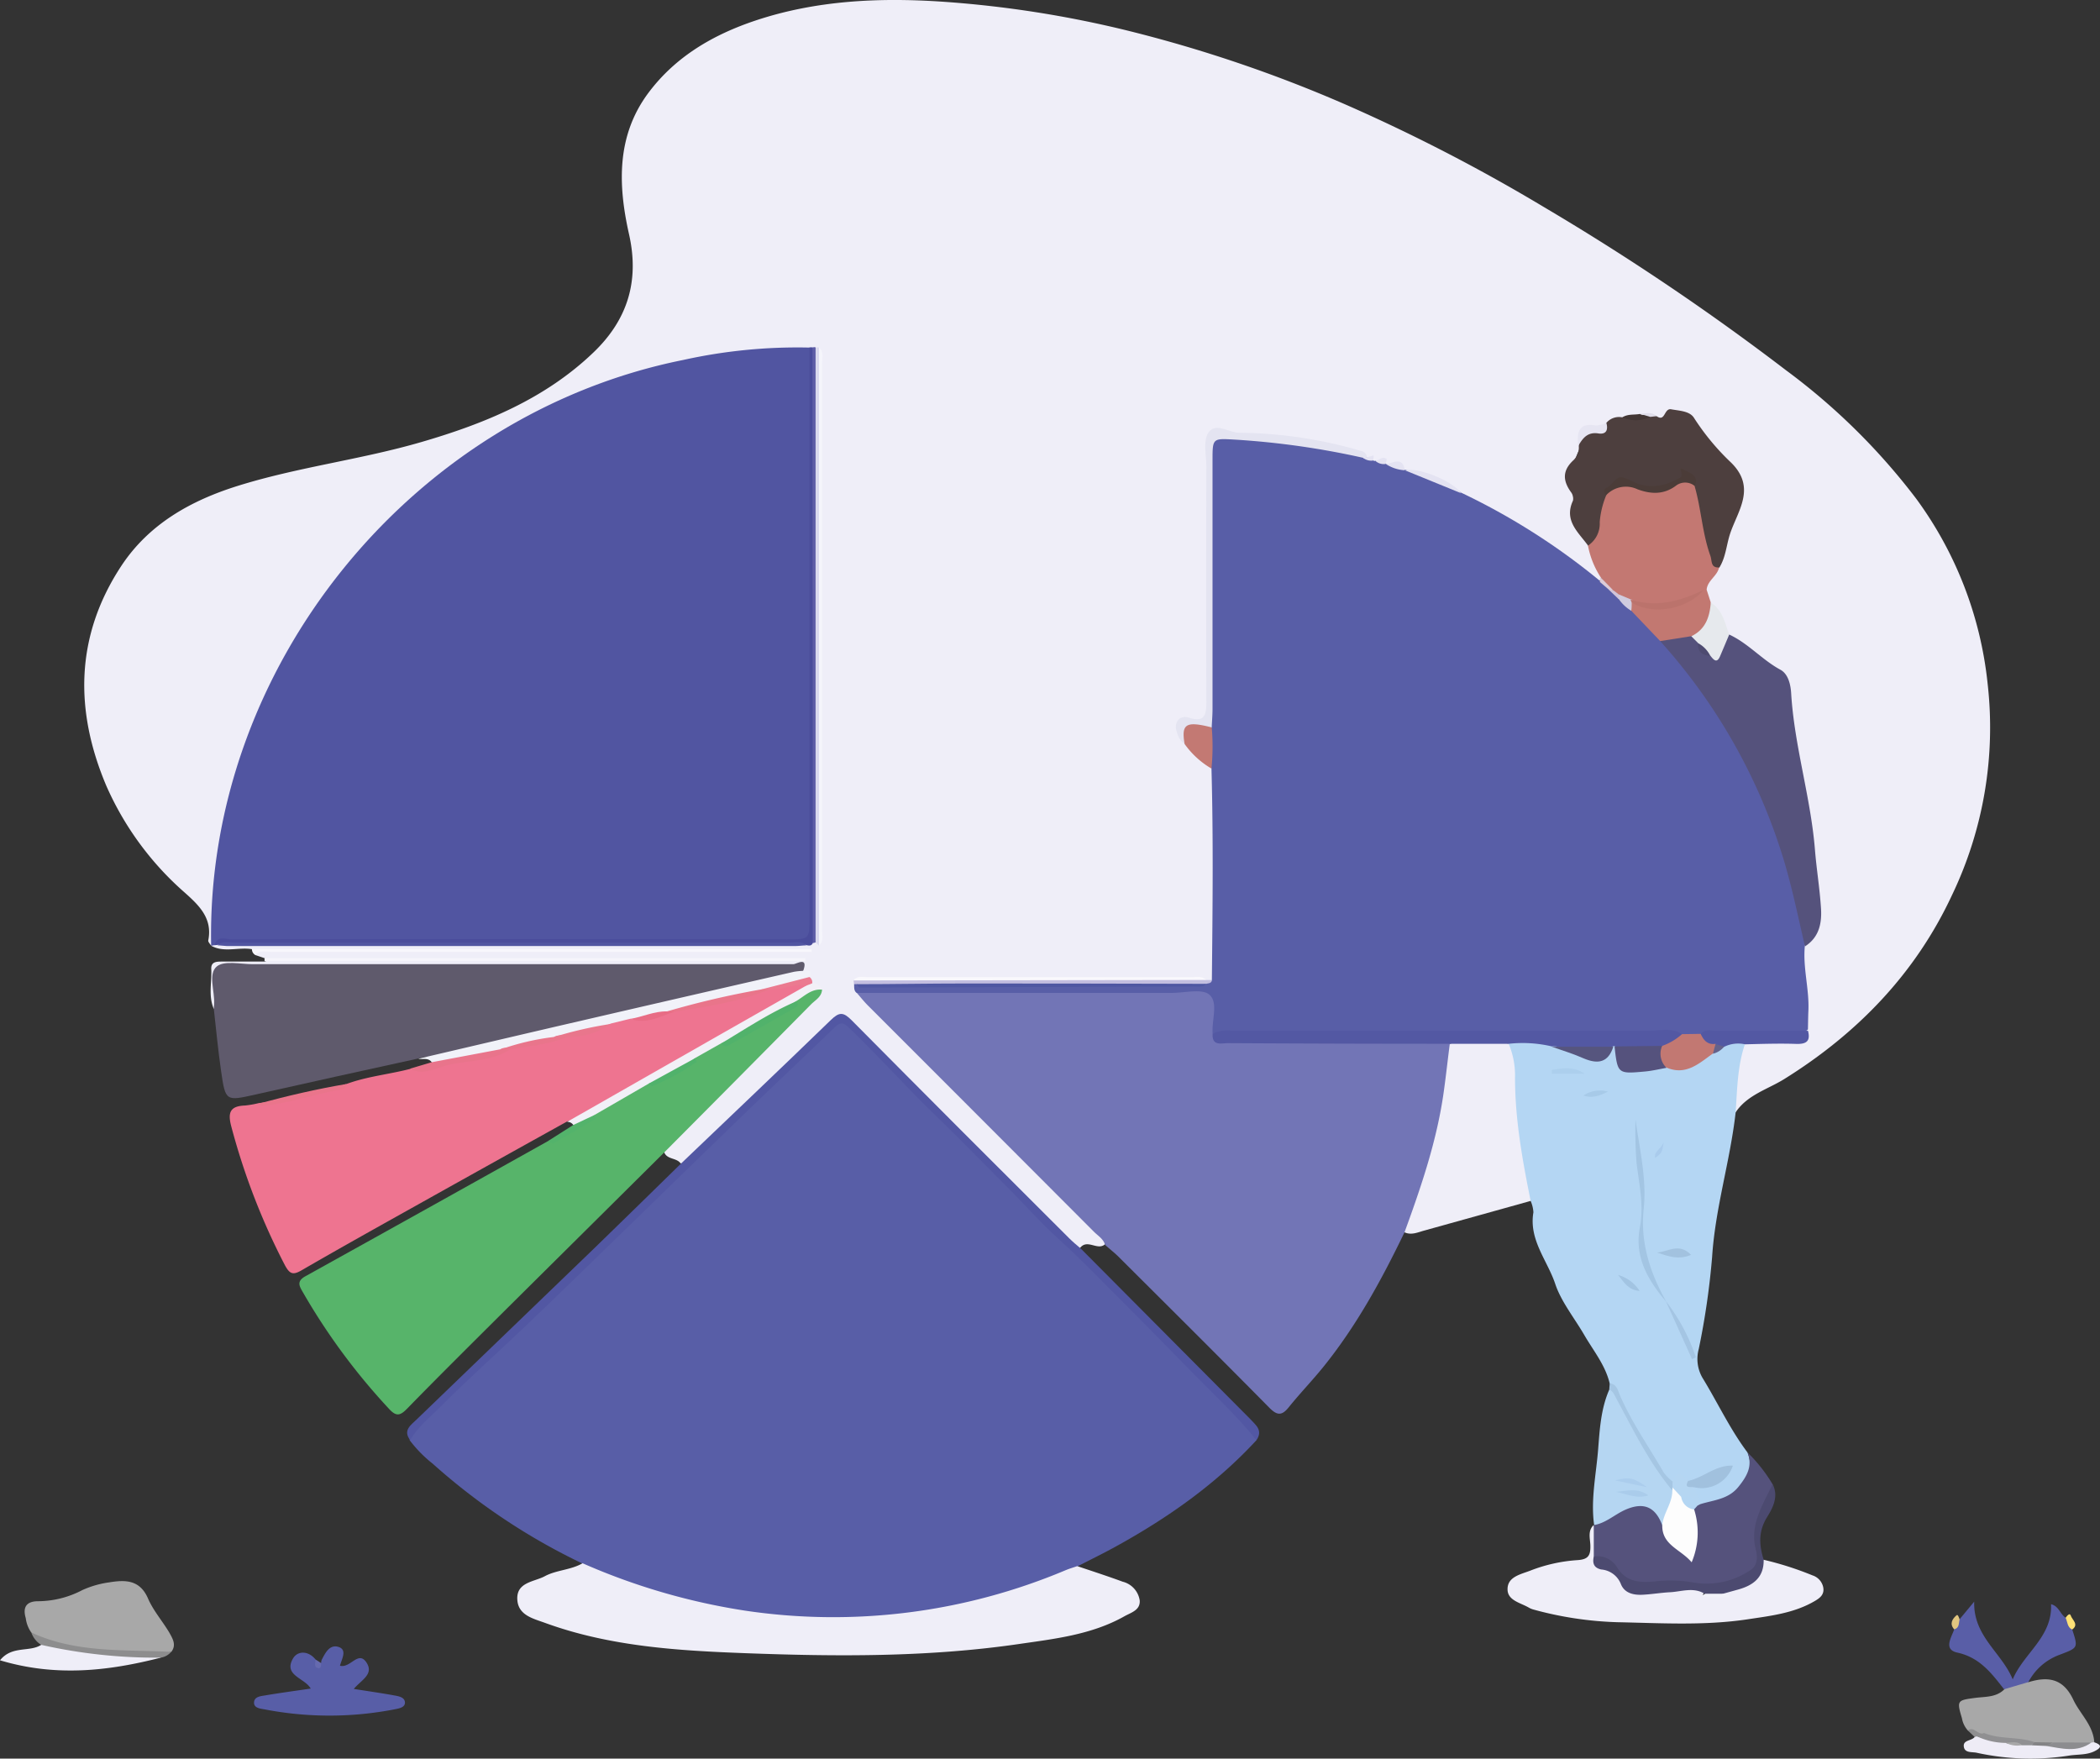 <svg xmlns="http://www.w3.org/2000/svg" viewBox="0 0 357.26 299.17"><rect x="0" y="0" width="357.26" height="299.17" fill="#333333" stroke="none"/><defs><style>.cls-1{fill:#efeef8;}.cls-2{fill:#585ea7;}.cls-3{fill:#7275b6;}.cls-4{fill:#b4d6f3;}.cls-5{fill:#ee7490;}.cls-6{fill:#57b46a;}.cls-7{fill:#5f5a6c;}.cls-8{fill:#55527c;}.cls-9{fill:#5257a3;}.cls-10{fill:#a8a8a8;}.cls-11{fill:#b5d6f2;}.cls-12{fill:#595ea7;}.cls-13{fill:#f1f2f9;}.cls-14{fill:#4c4a70;}.cls-15{fill:#f2f0f7;}.cls-16{fill:#f8f7fc;}.cls-17{fill:#f6f5fb;}.cls-18{fill:#eeecf6;}.cls-19{fill:#8d8d8e;}.cls-20{fill:#e9748b;}.cls-21{fill:#a5c6e3;}.cls-22{fill:#ea758b;}.cls-23{fill:#53b36b;}.cls-24{fill:#e2c680;}.cls-25{fill:#ffe176;}.cls-26{fill:#8f8f90;}.cls-27{fill:#666aaf;}.cls-28{fill:#5155a1;}.cls-29{fill:#4d3f3e;}.cls-30{fill:#c37872;}.cls-31{fill:#4a4c9b;}.cls-32{fill:#e4e4f1;}.cls-33{fill:#c27871;}.cls-34{fill:#dad9ee;}.cls-35{fill:#f5f5fb;}.cls-36{fill:#5e5da6;}.cls-37{fill:#5358a3;}.cls-38{fill:#c3bee0;}.cls-39{fill:#f9f8fc;}.cls-40{fill:#e6e9ed;}.cls-41{fill:#c37973;}.cls-42{fill:#e4e3f2;}.cls-43{fill:#e6e5f2;}.cls-44{fill:#eb7a90;}.cls-45{fill:#423634;}.cls-46{fill:#dcccd8;}.cls-47{fill:#dfdde9;}.cls-48{fill:#c27872;}.cls-49{fill:#55527d;}.cls-50{fill:#a3c5e3;}.cls-51{fill:#56557e;}.cls-52{fill:#a1c1de;}.cls-53{fill:#a4c5e3;}.cls-54{fill:#a2c2df;}.cls-55{fill:#accfed;}.cls-56{fill:#a2c4e2;}.cls-57{fill:#a7cae8;}.cls-58{fill:#a9cbec;}.cls-59{fill:#65628b;}.cls-60{fill:#e9758a;}.cls-61{fill:#e9758b;}.cls-62{fill:#e9768c;}.cls-63{fill:#e86c85;}.cls-64{fill:#51b26b;}.cls-65{fill:#50b26b;}.cls-66{fill:#f1f1f8;}.cls-67{fill:#fdfdfd;}.cls-68{fill:#909092;}.cls-69{fill:#8c8c8f;}.cls-70{fill:#838385;}.cls-71{fill:#abcded;}.cls-72{fill:#aacceb;}.cls-73{fill:#4f57a2;}.cls-74{fill:#d0ccdf;}.cls-75{fill:#d0c4d9;}.cls-76{fill:#4e4b71;}.cls-77{fill:#4b3c38;}.cls-78{fill:#bb736c;}</style></defs><g id="Calque_2" data-name="Calque 2"><g id="Calque_1-2" data-name="Calque 1"><path class="cls-1" d="M35.91,160.87c-.17-.29-.53-.63-.48-.89.75-3.73-1.53-5.93-4-8.13A51.88,51.88,0,0,1,18.1,133.71c-5.45-12.85-5.3-25.51,2.52-37.41,4.69-7.12,11.77-11.12,19.82-13.64,10.26-3.21,21-4.47,31.28-7.47,10.8-3.14,21.06-7.37,29.28-15.27,5.67-5.45,7.85-12,6-20.13-1.85-8.26-2.18-16.69,3.36-24.06,4.66-6.19,11.07-9.88,18.3-12.28C138.91.06,149.51-.42,160.08.27a184.94,184.94,0,0,1,32,5,233,233,0,0,1,37.05,12.61,300.34,300.34,0,0,1,33.62,17.4A418.11,418.11,0,0,1,303.86,63,109.4,109.4,0,0,1,326,84.85a64.41,64.41,0,0,1,12.14,31.43,65.93,65.93,0,0,1-6.06,36c-6.21,13.33-16.07,23.53-28.57,31.31-2.81,1.74-6.27,2.67-8.25,5.66a16.26,16.26,0,0,1,1.4-12c2.37-1.12,4.89-.37,7.33-.63,1.14-.12,2.67.32,2.75-1.62.44-4.61-.86-9.18-.27-13.79,4.16-4.7,2.19-10.14,1.74-15.35-.8-9.24-3.41-18.22-4.23-27.47a5.94,5.94,0,0,0-3.11-5,40.1,40.1,0,0,1-6.58-5c-1.43-1.83-2.06-4.16-3.69-5.87a4.19,4.19,0,0,1-.73-2.21c.11-1.69,1.45-2.77,2.06-4.21.93-3.15,2-6.24,3.06-9.34,1.48-4.39.84-6.72-2.86-9.69a12.94,12.94,0,0,1-2.92-3.39c-2-3.15-2.78-3.46-6.26-2.47a2.91,2.91,0,0,1-1.06,0,9.83,9.83,0,0,0-2.7-.27,8.84,8.84,0,0,0-3,.35,9,9,0,0,0-2.8,1,3,3,0,0,1-1.49.5c-2.29-.2-3,1-2.8,3-2.33,3.56-1.41,7.47-1.3,11.32.07,2.27,2.06,3.43,2.72,5.32s1.62,3.61,2,5.56a1.5,1.5,0,0,1-.29.73,2.22,2.22,0,0,1-2.19-.65A104.1,104.1,0,0,0,249.36,85a4,4,0,0,1-1.06-.8c-2.36-2.58-5.63-3.11-8.8-3.89a1.78,1.78,0,0,1-.65-.28,2.76,2.76,0,0,0-2.52-.79,1.54,1.54,0,0,1-.63-.23c-.42-.45-1-.34-1.48-.32a1.61,1.61,0,0,1-.61-.19c-.42-.81-1.42-.36-2-.9a83,83,0,0,0-21.52-3.36c-4.11-.15-4.14-.17-4.15,4,0,13.44,0,26.88,0,40.32,0,3.87,0,3.79-3.82,4.47-2.43.43-.68,1.73-.39,2.7,1.29,2.35,4.19,3.31,5.18,5.94.48,9.07.14,18.16.19,27.23,0,2.55.5,5.17-.54,7.66a1.57,1.57,0,0,1-1.38.59,12.58,12.58,0,0,0-2.12-.2c-18.71,0-37.42-.06-56.11,0a2.18,2.18,0,0,0-.69.28c-.45.53-.26,1,.1,1.52,13.15,13.34,26.49,26.49,39.67,39.79.86.86,2.35,1.47,1.93,3.16-1.28,1.09-3-1-4.22.61-1.49.09-2.15-1.15-3-2Q163,192.76,145.38,175.06c-2.28-2.28-2.21-2.18-4.56-.1-7.89,7-14.94,14.78-22.81,21.75-.64.57-1.17,1.41-2.24,1.18-.7-.95-2.25-.61-2.76-1.83,0-1.35,1.09-2,1.88-2.78q10.92-11,21.88-21.92a8,8,0,0,0,2.19-2.64c0-.63-.53-.89-.88-1.28a3.83,3.83,0,0,1-.65-1.19c-.3-.77-1.07-.93-1.7-1.27a45.24,45.24,0,0,0-6.16,0q-43.39,0-86.78,0c-.9,0-1.79.05-2.68,0-2.08-.11-2.88.87-2.83,2.89,0,1.3.25,2.72-.91,3.76-.95-2.21-.32-4.53-.43-6.79-.06-1.3,1-1.25,1.89-1.26l7.18,0a4.18,4.18,0,0,1,2.1-.21h90c-10.06,0-20.49,0-30.92,0q-29.16,0-58.32,0A5.92,5.92,0,0,1,45,163l-1.6-.54c.4-1.5,1.62-.75,2.41-.76,13.37-.05,26.75,0,40.12,0q24.89,0,49.76,0c.78,0,1.73.47,2.28-.25-.15.56-.8.24-1.26.24q-46.42,0-92.83,0a2.18,2.18,0,0,1-1-.21c-2.3-.4-4.71.63-6.94-.58a3.45,3.45,0,0,1,.87-.55,4.54,4.54,0,0,1,1-.18q49.08-.1,98.17,0a14.14,14.14,0,0,0,1.72-.07c.24-.06.49-.11.73-.18a1.11,1.11,0,0,0,.64-.91c0-32.73.08-65.45,0-98.15a1.67,1.67,0,0,0-.37-.71,2.29,2.29,0,0,0-.73-.27l-.8,0Q99.49,60.09,71,84.72c-17.74,15.44-28.57,34.9-32.9,58a75.7,75.7,0,0,0-1.51,14.87C36.62,158.7,36.81,159.91,35.91,160.87Z"/><path class="cls-2" d="M213.76,245c-6.94,7.52-15.2,13.3-24.11,18.19-2.1,1.15-4.25,2.2-6.38,3.3a6.08,6.08,0,0,1-3.11,2,102.17,102.17,0,0,1-48.52,6.9,97.68,97.68,0,0,1-29.95-7.61c-1-.41-2-.71-2.58-1.78a107.75,107.75,0,0,1-25.5-17,21.67,21.67,0,0,1-3.92-4c.27-3.05,3-4.36,4.78-6.13Q87.7,226,101,213.23c6.62-6.35,13.26-12.68,19.81-19.1,5.58-5.48,11.4-10.71,16.81-16.37,1-1,2.19-1.82,3.24-2.78,2.14-1.92,2.66-1.83,4.62.12,7.94,7.92,15.89,15.81,23.77,23.78s16,16,23.92,24c5.94,6,12,11.91,17.92,17.93C212.23,242,213.57,243.12,213.76,245Z"/><path class="cls-3" d="M188,211.78c-.28-1-1.18-1.53-1.86-2.2q-19.22-19.26-38.45-38.49c-.69-.68-1.29-1.45-1.93-2.18.93-.95,2.15-.74,3.28-.75,18.35,0,36.7.05,55.05-.07,2.13,0,2.87.95,3,2.82.13,1.51,0,3,.1,4.53.83,1.74,2.46,1.16,3.76,1.16,10.31.06,20.62,0,30.94,0a11.58,11.58,0,0,1,4.22.39c1.3.83,1.1,2.14,1,3.35A99.44,99.44,0,0,1,240.62,207a4.76,4.76,0,0,1-1.68,2.64c-3.92,8.13-8.21,16-13.94,23.06-1.86,2.28-3.91,4.41-5.75,6.7-1.19,1.49-2,1.41-3.33.06-8.4-8.51-16.89-16.95-25.36-25.39C189.75,213.22,188.83,212.53,188,211.78Z"/><path class="cls-4" d="M296.85,177.64c-1.28,3.78-1.31,7.72-1.58,11.63-.93,8.25-3.46,16.2-4,24.58A129.62,129.62,0,0,1,289,229.49a6.41,6.41,0,0,0,.61,4.87c2.59,4.22,4.68,8.74,7.67,12.72,1.86,4.66-1.89,9-7.8,8.95a3.47,3.47,0,0,1-1.35-3.08c2-.54,4.16-.72,5.68-2.71-2.52,0-4.17,2.16-6.52,2a2.7,2.7,0,0,0-2.93-.05c-1.32-.21-1.8-1.31-2.42-2.27a129.55,129.55,0,0,1-8.11-14.63c-.74-3.07-2.75-5.5-4.29-8.15-1.68-2.9-3.95-5.7-4.95-8.7-1.33-4-4.53-7.52-3.72-12.2a5.65,5.65,0,0,0-.5-2c-1.24-1-1.41-2.44-1.61-3.83-.82-5.8-2.06-11.56-1.84-17.46.07-1.87-.91-3.65-.41-5.54,2.37-1.29,4.78-.71,7.18-.09,1.56.63,3.2,1.06,4.75,1.69,2.28.93,4.25.84,5.88-1.19a.92.92,0,0,1,.72.24c1.16,3.91,1.16,3.91,5.45,3.44.89-.09,1.74-.37,2.64-.4,3.21.94,5.63-.77,8.08-2.4.73-.36,1.36-.87,2.06-1.27C294.51,177,295.73,176.33,296.85,177.64Z"/><path class="cls-5" d="M58.94,184.41c3.49-1.29,7.19-1.63,10.76-2.55,2.57.44,4.79-1,7.18-1.45,3.33-.67,6.8-.87,10-2.34,3.06-.83,6.19-1.32,9.28-2a21.22,21.22,0,0,0,7.59-2.42,5.85,5.85,0,0,1,3.5-.89c2.69.63,5.08-.66,7.58-1.18a158.39,158.39,0,0,0,15.71-3.66c1.65-.61,3.44-.45,5.1-1.06a1.27,1.27,0,0,1,1.73.75c-.71,1.77-2.49,2.23-3.9,3q-16.92,9.45-33.75,19a19.29,19.29,0,0,1-3.21,1.16q-13,7.21-25.91,14.43c-6.46,3.61-12.92,7.21-19.32,10.92-1.46.84-2,.6-2.8-.86a115,115,0,0,1-9.13-23.62c-.64-2.39-.2-3.48,2.33-3.57a17.25,17.25,0,0,0,2.35-.41A78,78,0,0,0,58.94,184.41Z"/><path class="cls-6" d="M139.85,168.36c-.07,1.23-1.13,1.76-1.86,2.49q-12.47,12.63-25,25.21-13.47,13.37-26.94,26.73c-5.62,5.6-11.26,11.18-16.79,16.85-1.22,1.26-1.89,1.34-3.11,0a108.2,108.2,0,0,1-14.58-19.73c-.6-1.05-1.21-1.91.38-2.79q20.67-11.47,41.28-23a18.14,18.14,0,0,0,7.89-4.77,30.27,30.27,0,0,1,9-5.2,16.42,16.42,0,0,0,8-4.41,7.19,7.19,0,0,1,4.4-2.54c3.06-.34,5.34-2.37,7.86-3.79,1.73-1,3.85-1.53,5-3.43C136.64,168.68,137.86,167.46,139.85,168.36Z"/><path class="cls-7" d="M36.37,171.59l.06-.8c.13-2.18-1.07-5.07.43-6.36,1.26-1.07,4.07-.4,6.19-.4q46,0,91.94,0c.45,0,2.56-1.39,1.67,1.09-.86.92-2.07,1-3.17,1.26-19.17,4.49-38.39,8.77-57.57,13.22-1.58.37-3.21-.08-4.75.47-9.22,2-18.44,4.06-27.65,6.12-5.12,1.15-5.16,1.2-5.91-4C37.1,178.69,36.77,175.13,36.37,171.59Z"/><path class="cls-1" d="M99.11,265.94A109.88,109.88,0,0,0,126.74,274a101.78,101.78,0,0,0,54.53-6.87c.65-.27,1.33-.47,2-.7,2.58.87,5.18,1.71,7.73,2.65a3.88,3.88,0,0,1,2.89,3.17c.14,1.66-1.43,2.06-2.58,2.7-5.63,3.18-12,3.86-18.17,4.76-15.36,2.22-30.88,2.11-46.32,1.53-11.46-.43-23-1.13-34-5.12-2.06-.76-4.63-1.29-4.81-3.95-.21-3,2.81-3.05,4.63-4C94.63,267.08,97.09,267.11,99.11,265.94Z"/><path class="cls-1" d="M256.68,177.62a13.76,13.76,0,0,1,1.06,5.68c0,7.1,1.25,14,2.66,21q-9.06,2.53-18.13,5.05c-1.08.3-2.17.82-3.33.29,2.87-7.85,5.56-15.75,6.7-24.08.37-2.64.65-5.29,1-7.94A11.6,11.6,0,0,1,256.68,177.62Z"/><path class="cls-1" d="M300,265.34a54.64,54.64,0,0,1,8.34,2.66,2.7,2.7,0,0,1,1.84,2.06c.21,1.22-.58,1.8-1.43,2.3-3.53,2.08-7.54,2.53-11.46,3.12-7.34,1.1-14.74.64-22.11.49a60.32,60.32,0,0,1-14.39-2.18,3.37,3.37,0,0,1-.73-.32c-1.42-.82-3.62-1.21-3.59-3.13,0-2.08,2.18-2.5,3.86-3.14a26.87,26.87,0,0,1,8-1.79c1.8-.11,2.27-.73,2.23-2.4,0-1.17-.52-2.5.53-3.55,1.18,1.48.6,3.24.76,4.88,0,.17-.06.44,0,.51,2.9,2.06,4.59,6,9,5.67,2-.15,4-.63,6.06-.62,1.07,0,2.13-.11,2.91.83.41.13-.59.8.15.63a5.08,5.08,0,0,1,2.84,0,2,2,0,0,0,.74.15c-.18-.23-.61,0-.7-.43a1.15,1.15,0,0,1,1.09-1A7.17,7.17,0,0,0,300,265.34Z"/><path class="cls-8" d="M271.14,264.79v-5.33l.06,0a14,14,0,0,1,6.59-3.66c2.54-.59,4.16.51,5.48,3.41.36,2.44,2.12,3.79,4.14,5.2,1.25-2.44.6-4.89.41-7.3a1.56,1.56,0,0,1,.48-1,1.37,1.37,0,0,1,1.09-.26c2.24-.68,4.65-.8,6.35-2.9,1.45-1.8,2.45-3.51,1.57-5.84a26.27,26.27,0,0,1,4.26,5.41c-.76,2.26-1.1,4.63-2.28,6.8-.77,1.39-.48,3.14-.06,4.7a3.18,3.18,0,0,1-2.17,4.26c-3.41,1.05-6.83,2.61-10.57,1.07-1.26-.52-2.64,0-3.95.21-2.92.47-5.63.58-7.63-2.28C274.05,266,272.28,265.81,271.14,264.79Z"/><path class="cls-9" d="M213.76,245c-3.67-4.54-8-8.46-12-12.61-3.33-3.39-6.66-6.81-10-10.16-3.89-3.84-7.65-7.83-11.72-11.5-3.13-2.82-5.91-6.05-8.91-9-4-4-7.92-8.06-12-12-3.38-3.22-6.54-6.67-9.81-10-1.67-1.7-3.33-3.42-5.07-5.05-.54-.51-1.19-.93-2.06-.09-5,4.85-10.08,9.6-15.09,14.44-6.75,6.51-13.45,13.08-20.19,19.62-5.77,5.61-11.53,11.24-17.35,16.8-4.87,4.66-9.93,9.13-14.67,13.91-1.77,1.79-3.85,3.37-5.1,5.65-1.3-1.68.1-2.57,1.08-3.52q15.23-14.7,30.46-29.36c4.87-4.71,9.69-9.47,14.54-14.2,8.5-8.12,17-16.19,25.46-24.39,1.45-1.41,2.13-1.39,3.53,0q18.44,18.6,37,37.08c.62.62,1.3,1.19,2,1.78l28.83,29C213.55,242.38,214.93,243.26,213.76,245Z"/><path class="cls-10" d="M5.32,277.72a5.41,5.41,0,0,1-.94-2.45c-.57-1.92.18-2.89,2.17-2.87A16.38,16.38,0,0,0,14,270.51a16.37,16.37,0,0,1,4.59-1.32c2.7-.44,5.19-.48,6.59,2.74.9,2.09,2.49,3.88,3.66,5.87.55,1,1.2,2.06.3,3.22-7,1.38-13.89.18-20.73-1.24C7.11,279.52,6.31,278.45,5.32,277.72Z"/><path class="cls-10" d="M334.77,294.38a4.21,4.21,0,0,1-1-2.08c-.9-3-.82-3.06,2.3-3.46,1.69-.22,3.55-.07,4.92-1.46a3.85,3.85,0,0,1,4.13-1.22c3.3-1,5.89-.64,7.6,3,1.15,2.43,3.39,4.33,3.57,7.26a1.47,1.47,0,0,1-.74.36,29.34,29.34,0,0,1-6.28.38,15.28,15.28,0,0,1-3-.19c-2.77-.54-5.62-.51-8.35-1.23C336.68,295.61,335.88,294.64,334.77,294.38Z"/><path class="cls-11" d="M282.79,259.48c-1.16-3.13-3.15-4-6.24-2.66-1.82.79-3.31,2.27-5.35,2.62-.61-4.37.36-8.67.69-13,.26-3.37.48-6.85,1.89-10.05.68-.28,1,.19,1.25.66a104.68,104.68,0,0,0,9.9,16.68A8.09,8.09,0,0,1,282.79,259.48Z"/><path class="cls-2" d="M54.63,282.92a1.78,1.78,0,0,1,.09-.53c.62-1.2,1.36-2.7,2.88-2.21s.52,2.07.24,3.19c1.8.49,3.16-2.76,4.57-.44,1.18,1.94-1,2.91-2.22,4.39,2.39.38,4.6.69,6.8,1.09.77.14,1.85.29,1.9,1.19s-1.1,1.06-1.81,1.2a58.05,58.05,0,0,1-22.06,0c-.71-.13-1.86-.21-1.8-1.2s1.15-1.05,1.91-1.18c2.54-.43,5.09-.77,7.73-1.16-1-1.81-4.72-2.22-3-5.14.78-1.32,2.61-1.32,3.82.19C53.89,282.66,53.8,283.51,54.63,282.92Z"/><path class="cls-12" d="M345.07,286.16l-4.13,1.22c-2.13-2.73-4.14-5.41-7.95-6.24-2.39-.52-1.05-2.51-.53-3.95.24-.61.14-1.39.91-1.72l2.49-3c-.18,5.91,4.7,8.67,6.55,13.23,1.87-4.48,6.78-7.21,6.52-12.79,1.33.31,1.55,1.7,2.48,2.29a2.08,2.08,0,0,1,1.12,2c1.05,3.21,1,3.11-2.25,4.35A9.82,9.82,0,0,0,345.07,286.16Z"/><path class="cls-13" d="M71.17,180.11c9.43-2.2,18.85-4.42,28.29-6.6q17.79-4.12,35.61-8.19a11.89,11.89,0,0,1,1.59-.16c.65.05,1.66-.26,1.05,1.05-2.45,1.66-5.54,1.17-8.13,2.37-5.28,1.45-10.73,2.22-16,3.73-2.16.06-4.1,1.51-6.35,1l-3.3.81c-3.06,1.39-6.41,1.69-9.61,2.54a65.17,65.17,0,0,0-9.25,2.21c-3.49.7-6.95,1.56-10.45,2.21a1.3,1.3,0,0,1-1.19-.39C72.84,179.88,71.93,180.29,71.17,180.11Z"/><path class="cls-14" d="M271.14,264.79a3.89,3.89,0,0,1,3.92,1.78c1.54,2.55,3.78,2.67,6.25,2.49a22.62,22.62,0,0,1,6.8.16,13.25,13.25,0,0,0,9.82-2.21c1-.74,1.13-2,.77-3.4-1.07-4.19,1.18-7.6,2.87-11.12,1.07,2.13,0,4.09-1,5.69-1.47,2.43-1.28,4.71-.53,7.16.06,3-1.75,4.35-4.33,5.07l-2.75.76a2.87,2.87,0,0,1-2.89,0c-1.93-1.23-4-.4-5.95-.3-1.59.08-3.16.36-4.75.43s-3-.34-3.6-1.77A3.93,3.93,0,0,0,272.4,267C271.11,266.71,270.9,265.9,271.14,264.79Z"/><path class="cls-1" d="M27.35,282c-9,2.31-17.94,3.28-27.35.45,2.05-2.55,5-1.34,7-2.62.86-.61,1.75-.09,2.56.07a79.47,79.47,0,0,0,15.3,1.53C25.71,281.42,26.66,281.2,27.35,282Z"/><path class="cls-15" d="M110.35,184.35l-9.25,5.35c-1,1.05-2,1.89-3.57,1.68a1.18,1.18,0,0,0-1.07-.52l27.17-15.49,13.49-7.67c.26-.37.57-.63,1.06-.42a1.68,1.68,0,0,1,1.67,1.08c-1.88-.18-3.07,1.19-4.49,2a60.22,60.22,0,0,1-12.64,7.11l-4.5,2.54A21.89,21.89,0,0,1,110.35,184.35Z"/><path class="cls-16" d="M42.86,161.46h95.22l0,.48h-2.56q-44.53,0-89.09,0c-1,0-2.16-.41-3,.52A1.12,1.12,0,0,1,42.86,161.46Z"/><path class="cls-17" d="M45,163h92v.49H45A4,4,0,0,0,45,163Z"/><path class="cls-18" d="M355.8,296.44l.44-.05c1.66.52,1,1.09,0,1.57-1.31.61-2.76.48-4.16.69a42.57,42.57,0,0,1-15.79-.47c-.79-.18-2.06.09-2.2-1.06s1.34-.94,1.85-1.63a.42.42,0,0,1,.61-.29,46.42,46.42,0,0,0,4.7.91,6.56,6.56,0,0,0,2.78.3,8.33,8.33,0,0,1,1.66.1,13.38,13.38,0,0,0,2.53.23A17.84,17.84,0,0,0,355.8,296.44Z"/><path class="cls-19" d="M27.35,282A88.79,88.79,0,0,1,7,279.82a4,4,0,0,1-1.67-2.1c7.6,3.53,15.76,2.88,23.79,3.3A2.93,2.93,0,0,1,27.35,282Z"/><path class="cls-20" d="M73.43,180.71l11.67-2.2a1.62,1.62,0,0,1,1.72,0c-3.1,2-6.79,1.88-10.22,2.58-2.22.45-4.45,2-6.9.73Z"/><path class="cls-21" d="M284.5,253.55c-4-4.78-6.66-10.35-9.6-15.77-.3-.56-.5-1.11-1.12-1.37,0-.36.05-.72.08-1.08,1.25.16,1.4,1.3,1.77,2.13,2,4.58,4.9,8.69,7.38,13A7.74,7.74,0,0,0,284.5,252a1,1,0,0,1,.38,1A1.15,1.15,0,0,1,284.5,253.55Z"/><path class="cls-22" d="M58.94,184.41c-.15.3-.26.84-.45.87-4.67.7-9.12,2.42-13.84,2.85-.21,0-.44-.24-.67-.38C48.92,186.42,53.9,185.26,58.94,184.41Z"/><path class="cls-23" d="M97.53,191.38l3.57-1.68c.11.2.32.58.31.59-2.42,1.44-4.84,2.87-7.29,4.24-.16.09-.57-.28-.87-.43Z"/><path class="cls-24" d="M333.37,275.47c-.16.65,0,1.46-.91,1.72-.85-.95-.33-1.77.39-2.4C333.09,274.58,333.26,275.17,333.37,275.47Z"/><path class="cls-25" d="M352.53,277.22c-.85-.39-.79-1.31-1.12-2,.23-.33.7-.91.87-.39C352.5,275.56,353.74,276.32,352.53,277.22Z"/><path class="cls-26" d="M336.33,295.39l-.4.1-1.16-1.11c1.07-.82,1.74.95,2.77.44C337.54,295.88,336.91,295.57,336.33,295.39Z"/><path class="cls-27" d="M54.63,282.92c0,.38,0,1-.54.86-.78-.2-.39-.94-.42-1.47Z"/><path class="cls-2" d="M206.3,175.87c-.19-2.28,1-5.29-.54-6.64-1.24-1.1-4.18-.32-6.36-.32H145.73c-.51-.39-.39-1-.43-1.49a1.16,1.16,0,0,1,.92-.31c19.4-.07,38.8,0,58.21-.05.58-.08,1.25.21,1.74-.35.12-12,.26-24-.07-36-1-2.26-.57-4.63-.59-7a93.56,93.56,0,0,0,.23-11.23c0-11,0-22,0-32.93,0-.72,0-1.43,0-2.15.09-3.27.36-3.56,3.54-3.38a99.94,99.94,0,0,1,22.15,3.27,16.88,16.88,0,0,0,2.17,1,.37.37,0,0,0,.41.1c.53.29,1.28-.19,1.71.49h0c1.05.42,2.37,0,3.23,1h0c3.36.91,6.77,1.7,9.6,3.92a114.19,114.19,0,0,1,23.61,15c.82-.06,1.28.54,1.82,1s1.13,1.17,1.72,1.73a11.51,11.51,0,0,0,2.36,2,26.23,26.23,0,0,1,4.94,5.1c12.88,14.06,20.5,30.68,24.06,49.29a5.29,5.29,0,0,1,0,2.9c-.4,3.74.76,7.4.59,11.13-.05,1.07-.05,2.13-.08,3.19-1.12.95-2.48.8-3.79.84-4.76.12-9.53-.26-14.29.24a8.31,8.31,0,0,1-3.58,0,74.35,74.35,0,0,0-7.46-.22q-34.77,0-69.54,0A5.22,5.22,0,0,1,206.3,175.87Z"/><path class="cls-28" d="M36.46,160.8l-.54.08h0C35,113.7,69.8,70.56,116.22,61.24a89.77,89.77,0,0,1,21.5-2.11c.89.95.74,2.15.74,3.3q0,46.95,0,93.91c0,3.82-.21,4-4.16,4q-47.09,0-94.19,0C38.89,160.35,37.6,160.06,36.46,160.8Z"/><path class="cls-8" d="M307.07,161c-1.31-5.59-2.42-11.22-4.24-16.7a98,98,0,0,0-20.39-35.23c1.38-1.36,3.17-1.13,4.87-1.28a2.08,2.08,0,0,1,1.61,1.08,3.47,3.47,0,0,0,2.24,2.42c2-.23,1.46-2.74,3-3.35,3.26,1.5,5.61,4.31,8.74,6,1.33.73,1.73,2.53,1.82,4,.54,9,3.33,17.68,4.05,26.66.26,3.2.78,6.37,1,9.57C310,156.91,309.56,159.4,307.07,161Z"/><path class="cls-29" d="M273.28,71.94A2.81,2.81,0,0,1,276,71c1.57-.18,3.16,0,4.72-.27a1.42,1.42,0,0,1,1.14.09c1.46,1,1.22-1.42,2.45-1.19,1.42.26,3.15.29,3.88,1.46a40.85,40.85,0,0,0,6.28,7.58c4.4,4.29,1.14,8.26-.14,12.13-.63,1.91-.73,4-1.83,5.76-1.77.7-1.86-.74-2.19-1.77a63.43,63.43,0,0,1-2.37-11.48,3,3,0,0,0-1-2.37,7.71,7.71,0,0,1-9.11,1.63c-3-1.29-3-1.24-4.16,2.26-.64,2.08-.48,4.35-1.4,6.35-.39.85-.52,2.19-2.06,1.7-1.64-2.3-4.21-4.27-2.61-7.71a1.83,1.83,0,0,0-.36-1.48c-1.43-2-1.4-3.7.44-5.4a3,3,0,0,0,.91-2.41,2.93,2.93,0,0,1,2.76-2.79A2.78,2.78,0,0,0,273.28,71.94Z"/><path class="cls-30" d="M288.28,82.65c1.14,3.9,1.3,8,2.69,11.89.32.88,0,2.06,1.49,2-.32,1.48-2,2.22-2.12,3.8-.19.18-.4.36-.62.53a14,14,0,0,1-12.05,1.79,4.47,4.47,0,0,1-2.08-1,7.28,7.28,0,0,1-1.34-1.2,10.89,10.89,0,0,1-2-2.36,15,15,0,0,1-2.1-5.28,4.45,4.45,0,0,0,2-4,15,15,0,0,1,1.13-4.62,3.3,3.3,0,0,1,4.44-1.71c2.58.93,5.16,1.2,7.65-.49C286.36,81.36,287.54,81.25,288.28,82.65Z"/><path class="cls-31" d="M36.46,160.8c.5-1.71,1.93-1,2.93-1q47.28-.06,94.55,0c3.77,0,3.77,0,3.77-3.71q0-48.48,0-97h.52c.9,1,.75,2.15.76,3.29q0,47.34,0,94.69a5,5,0,0,1-.7,3.33c-.23.56-.67.49-1.13.38a4.65,4.65,0,0,0-2.36-.23H39.37a5.15,5.15,0,0,0-2.37.21Z"/><path class="cls-32" d="M231.89,77.88a138,138,0,0,0-21.61-3.08c-4-.22-4-.36-4,3.58q0,21.09,0,42.18c0,1.06-.09,2.12-.14,3.19a1.62,1.62,0,0,1-1.25.28c-2.11-.44-3,.65-3.37,2.54a3.43,3.43,0,0,1-1.29-2c-.64-1.59.43-3,2-2.49,2.68.87,3-.42,3-2.58q-.06-20,0-40.06c0-1.94-.57-4.26.28-5.73,1.18-2,3.54-.08,5.37-.09a75.83,75.83,0,0,1,20.66,3.09,1.23,1.23,0,0,1,1,1A.41.41,0,0,1,231.89,77.88Z"/><path class="cls-33" d="M289.87,100.33h.47c.24.72.47,1.44.7,2.16.73,3.1-.34,4.94-3.31,5.74l-5.29.83-4.93-5.17a1.11,1.11,0,0,1,0-1.53A12.49,12.49,0,0,0,289.87,100.33Z"/><path class="cls-34" d="M139.32,160.87l-.54-.54a4.22,4.22,0,0,1-.25-2.35q0-48.25,0-96.51a4.9,4.9,0,0,1,.22-2.37l.56,0a4.8,4.8,0,0,1,.26,2.62q0,48.29,0,96.55A5,5,0,0,1,139.32,160.87Z"/><path class="cls-35" d="M139.32,160.87q0-50.9,0-101.79c.89.79.53,1.84.53,2.77q0,48.13,0,96.25C139.84,159,140.2,160.08,139.32,160.87Z"/><path class="cls-36" d="M138.75,59.1l0,101.23-.48.12q0-43.3-.05-86.61,0-7.35,0-14.7A.64.64,0,0,1,138.75,59.1Z"/><path class="cls-28" d="M37,160.81c.83-.8,1.87-.46,2.81-.46q47.28,0,94.56,0c.94,0,2-.34,2.8.48-.62,0-1.25.11-1.87.11q-48.35,0-96.7,0C38.07,160.91,37.53,160.85,37,160.81Z"/><path class="cls-37" d="M289.32,175.92c.76-.94,1.81-.56,2.75-.57,5.17,0,10.34,0,15.51,0,.46,1.78-.27,2.29-2,2.24-2.89-.1-5.8,0-8.7.07a5.37,5.37,0,0,0-3.51.4,3.42,3.42,0,0,1-1.65.16C290.38,178,289,177.78,289.32,175.92Z"/><path class="cls-38" d="M145.76,167.43l-.23,0h-.23l-.09-.62c.54-.44,1.19-.29,1.8-.29h56.6a3.12,3.12,0,0,1,1.57.2h1c-.07.6-.6.53-1,.66a4.29,4.29,0,0,1-1.85.19H147.09A3.51,3.51,0,0,1,145.76,167.43Z"/><path class="cls-39" d="M205.18,166.71l-60,.09c.67-.87,1.63-.56,2.48-.56q27.48,0,55,0C203.51,166.24,204.45,165.94,205.18,166.71Z"/><path class="cls-40" d="M287.73,108.24c2.42-1.16,3.14-3.29,3.31-5.74,2,1.26,2.4,3.46,3.14,5.45-.5,1.19-1,2.38-1.51,3.58-.57,1.43-1.13.74-1.71,0a4.49,4.49,0,0,1-2.1-2.16Z"/><path class="cls-41" d="M201.53,126.57c-.59-3.44.23-3.94,4.62-2.82a39,39,0,0,1-.05,7A14.73,14.73,0,0,1,201.53,126.57Z"/><path class="cls-42" d="M248.56,83.9,239,80C241.37,79.46,247.16,81.82,248.56,83.9Z"/><path class="cls-43" d="M273.28,71.94c.33,1.18,0,2-1.34,1.8-1.84-.3-2.68.79-3.44,2.12-.23-2.21-.05-4,3-3.48A4.74,4.74,0,0,0,273.28,71.94Z"/><path class="cls-44" d="M138.18,167.28l-1.06.42c-2.2-.5-4.2.84-6.37.67a.8.8,0,0,1-1.2-.06l8.16-2.1A1.12,1.12,0,0,1,138.18,167.28Z"/><path class="cls-45" d="M280.76,70.92A5.64,5.64,0,0,1,276,71c.94-.61,2-.39,3-.58C279.52,70.78,280.29,70.36,280.76,70.92Z"/><path class="cls-42" d="M239,80a6.49,6.49,0,0,1-3.23-1.06C237,78.82,238.57,77.56,239,80Z"/><path class="cls-46" d="M272.22,98.14l2.14,2.19a.39.39,0,0,1-.63,0L272.17,99C272.19,98.68,272.2,98.41,272.22,98.14Z"/><path class="cls-42" d="M235.74,78.93a2.12,2.12,0,0,1-1.71-.49c.6-.2,1.12-.85,1.82-.4C236,78.11,235.78,78.62,235.74,78.93Z"/><path class="cls-42" d="M231.89,77.88l.68-.1,1.13-.31-.08.87A2.2,2.2,0,0,1,231.89,77.88Z"/><path class="cls-47" d="M280.76,70.92,279,70.4c1-.05,2-.41,2.82.4Z"/><path class="cls-37" d="M206.3,175.87a5.49,5.49,0,0,1,3.11-.54c23.8,0,47.61,0,71.41,0,1.76,0,3.66-.52,5.33.59-.49,1.88-2.17,2-3.63,2.48-2.63.2-5.3.93-7.85-.43h-.19c-2.45,1.25-5,.8-7.58.54-1-.09-1.87-.61-2.88-.49a21.58,21.58,0,0,0-7.34-.45l-10.06,0q-18.87,0-37.73-.11C207.77,177.47,206.17,178,206.3,175.87Z"/><path class="cls-48" d="M282.77,177.93a10.32,10.32,0,0,0,3.38-2l3.17-.05c.5,1.07,1.16,1.9,2.53,1.7.42.7-.06,1.16-.44,1.64-2.36,1.69-4.59,3.8-7.89,2.4C281.8,180.72,281.26,179.53,282.77,177.93Z"/><path class="cls-49" d="M282.77,177.93a3.31,3.31,0,0,0,.75,3.73c-1.21.21-2.42.51-3.64.62-4.68.43-4.68.41-5.21-4.26Z"/><path class="cls-50" d="M283.43,221.41c-3.09-3.65-5.42-7.56-4.44-12.66.7-3.65-.13-7.28-.57-10.86a70.83,70.83,0,0,1-.18-7.42c.7,5.06,1.93,10.11,1.39,15.22-.6,5.77,1.1,10.83,3.81,15.71Z"/><path class="cls-51" d="M264,178.07l10.46,0c-.86,2.71-2.61,3-5,2C267.69,179.28,265.84,178.72,264,178.07Z"/><path class="cls-52" d="M287.18,251.93c2.62-.53,4.7-2.74,7.62-2.59a5.57,5.57,0,0,1-6.54,3.68c-.67.41-1.33.55-1.71-.31C286.34,252.24,286.6,251.89,287.18,251.93Z"/><path class="cls-11" d="M287.18,251.93c-.74,1.44.53.91,1.08,1.09l1.13,2.8-.61.32c-1-.27-1.6-1.39-2.79-1.15-1.08-.2-1-1.25-1.46-1.94l0-1.1C285.38,250.05,286.28,250.73,287.18,251.93Z"/><path class="cls-53" d="M283.44,221.4a32.08,32.08,0,0,1,5.07,9.51l-.66.31q-2.21-4.91-4.42-9.81Z"/><path class="cls-54" d="M281.9,213.08c1.81-.1,3.76-1.74,5.79.4C285.57,214.38,283.76,213.71,281.9,213.08Z"/><path class="cls-55" d="M264,182c1.88-.27,3.76-.63,5.57.66H264Z"/><path class="cls-56" d="M275.28,216.9a6.36,6.36,0,0,1,3.66,2.72C277,219.47,276.22,218.06,275.28,216.9Z"/><path class="cls-57" d="M273.55,185.71c-1.52.76-2.73,1.15-4.17.66A5,5,0,0,1,273.55,185.71Z"/><path class="cls-58" d="M281.58,197c-.22-1.18.9-1.37,1.45-2.66C282.75,196.1,282.75,196.1,281.58,197Z"/><path class="cls-59" d="M291.41,179.26c.14-.55.29-1.1.44-1.64l1.48.42A3.49,3.49,0,0,1,291.41,179.26Z"/><path class="cls-60" d="M129.55,168.31l1.2.06c-5.16,2.09-10.62,2.92-16.07,3.75a.81.81,0,0,1-1.21-.06A148.16,148.16,0,0,1,129.55,168.31Z"/><path class="cls-61" d="M86.82,178.55l-1.72,0a42.09,42.09,0,0,1,9.13-2.14,2.4,2.4,0,0,1,2.24,0C93.38,177.7,90.06,177.94,86.82,178.55Z"/><path class="cls-62" d="M96.47,176.42l-2.24,0a65.56,65.56,0,0,1,9.7-2.23A12.75,12.75,0,0,1,96.47,176.42Z"/><path class="cls-63" d="M113.47,172.06l1.21.06c-2.41.83-4.74,2.17-7.45,1.21C109.33,173,111.3,172,113.47,172.06Z"/><path class="cls-64" d="M122.72,177.5c4.14-2.49,8.18-5.17,12.64-7.11.55.33.47.73,0,1q-5.73,3.27-11.5,6.5A.88.88,0,0,1,122.72,177.5Z"/><path class="cls-65" d="M110.35,184.35q3.93-2.16,7.87-4.31c.11.2.34.57.33.58a38.09,38.09,0,0,1-7.62,4.17C110.81,184.84,110.55,184.51,110.35,184.35Z"/><path class="cls-66" d="M290.07,271.13l2.89,0,1.18.17,0,.4a21.34,21.34,0,0,1-4.46-.1C289,271.5,289.9,271.32,290.07,271.13Z"/><path class="cls-67" d="M284.53,253.05l1.49,1.61a8,8,0,0,1,2.19,2.12,13,13,0,0,1-.42,9c-1.84-2.22-5.08-2.9-5-6.33.21-2.08,1.75-3.78,1.71-5.93A4.07,4.07,0,0,0,284.53,253.05Z"/><path class="cls-4" d="M288.21,256.78a2.47,2.47,0,0,1-2.19-2.12c1.55-.68,2.1.49,2.76,1.48Z"/><path class="cls-68" d="M336.33,295.39c.47-.06.94-.1,1.21-.57,2.76,1.12,5.82.58,8.61,1.56,0,.31-.37.35-.55.53l-1.63,0c-.86-.51-1.88.06-2.75-.41A11.62,11.62,0,0,1,336.33,295.39Z"/><path class="cls-69" d="M355.8,296.44c-2.44,1.77-5.07,1-7.68.58.25-.5.89-.2,1.19-.59Z"/><path class="cls-70" d="M349.31,296.43l-1.19.59-2.52-.11c.18-.18.36-.36.55-.53Z"/><path class="cls-71" d="M280.2,253l-5.48-1.16C277.27,251.24,277.81,251.32,280.2,253Z"/><path class="cls-72" d="M280.43,254.4c-2.08.62-3.77-.27-5.53-.61C276.71,253.67,278.59,253,280.43,254.4Z"/><path class="cls-10" d="M341.22,296.47c.94,0,1.93-.35,2.75.41A4.05,4.05,0,0,1,341.22,296.47Z"/><path class="cls-73" d="M145.76,167.43c6.16,0,12.31-.12,18.46-.12q20.49,0,41,.06c-.56.63-1.31.46-2,.46q-28.5.1-57,.17C146.05,168,145.91,167.63,145.76,167.43Z"/><path class="cls-74" d="M277.59,102.48c0,.48,0,1-.08,1.42a6.63,6.63,0,0,1-2.12-2,.49.49,0,0,1,.07-.76l1.93.81C277.76,102,277.83,102.2,277.59,102.48Z"/><path class="cls-75" d="M275.46,101.18c0,.25,0,.51-.07.76l-1.66-1.58.63,0C274.73,100.61,275.1,100.89,275.46,101.18Z"/><path class="cls-76" d="M288.86,109.4a4.92,4.92,0,0,1,2.1,2.16C289.57,111.51,288.78,110.88,288.86,109.4Z"/><path class="cls-77" d="M288.28,82.65a2.57,2.57,0,0,0-3.19,0c-2.07,1.53-4.26,1.42-6.51.59a4.61,4.61,0,0,0-5.33,1c-.95-1.08.23-1.2.71-1.71,1.55-1.64,1.54-1.7,3.9-.58,2.84,1.34,5.39.76,8-.71.78-.44-.77-2.2.75-1.25C287.23,80.38,289.23,80.9,288.28,82.65Z"/><path class="cls-78" d="M277.59,102.48a2.65,2.65,0,0,1-.2-.49c4.42,1.41,8.51.29,12.48-1.66C287,103.7,281.11,104.73,277.59,102.48Z"/></g></g></svg>